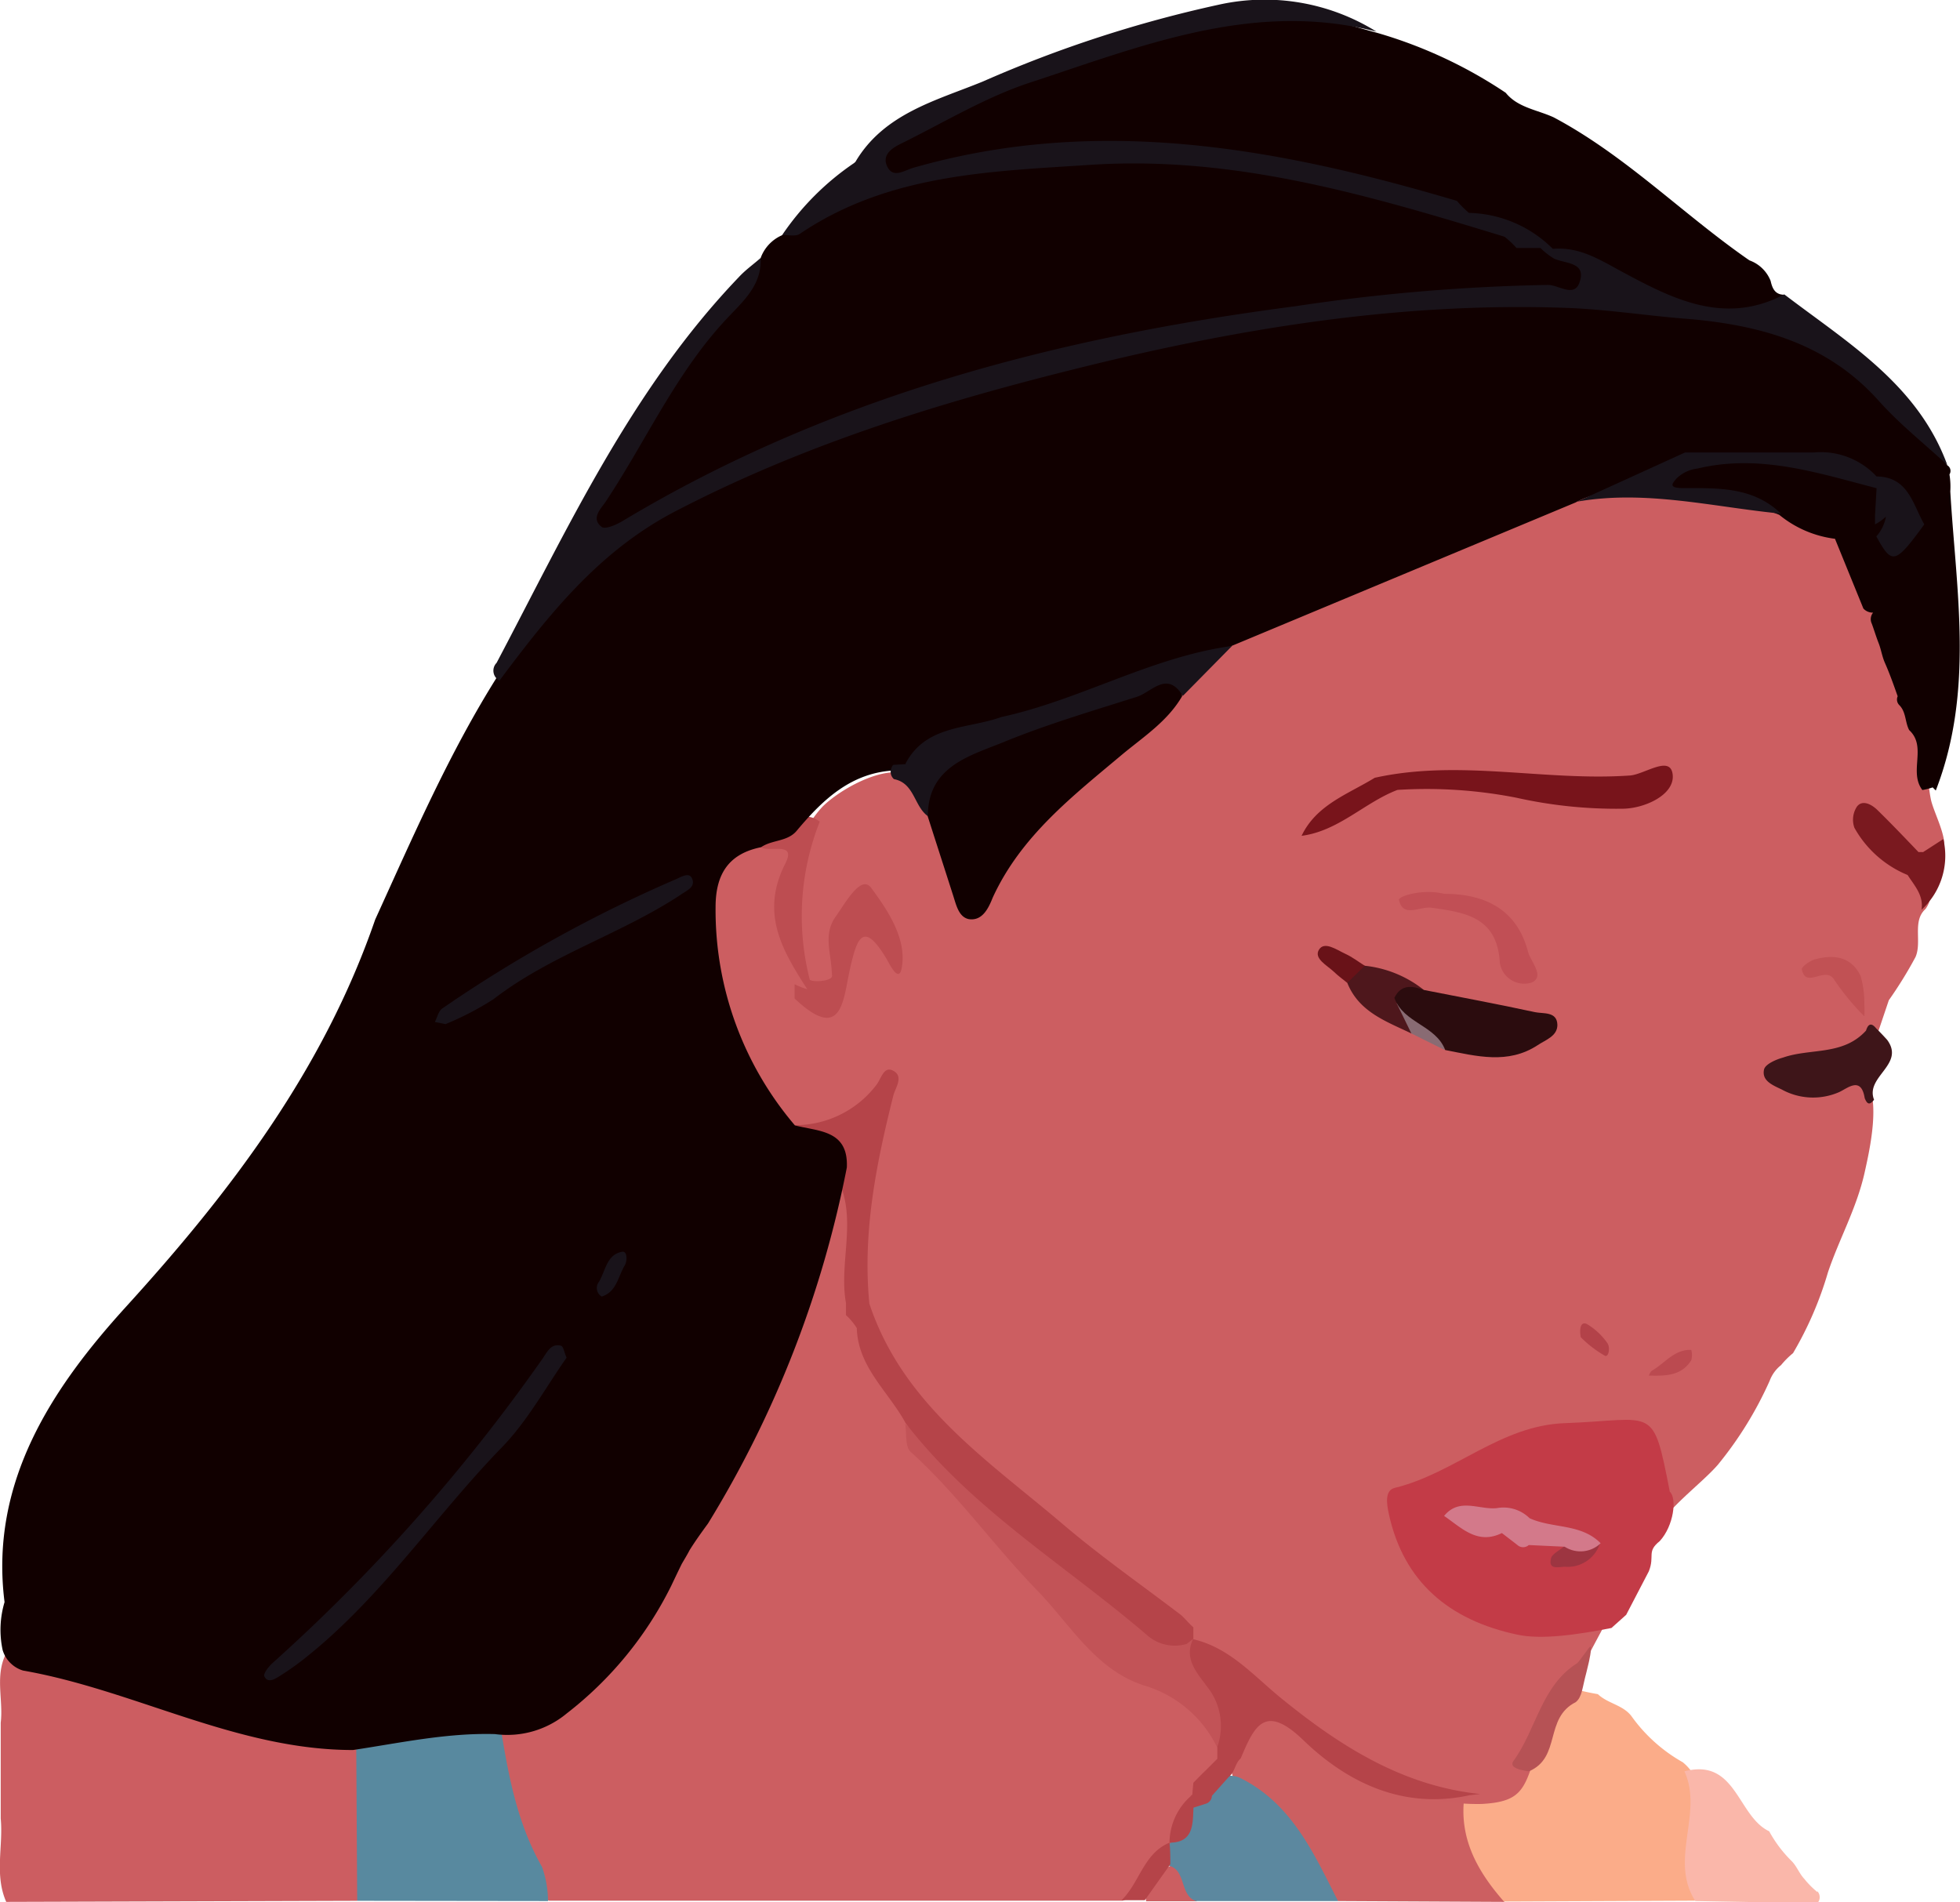 <svg xmlns="http://www.w3.org/2000/svg" viewBox="0 0 163.52 158.71"><defs></defs><title>full_2</title><g id="poca"><g id="_2" data-name="2"><path id="shoulder_left" d="M122.63,149.83l2.88,8.84-13.88-.07c-3.48-2.76-5-7.23-8.59-9.88a4,4,0,0,1-.33-2.14c2.26-4.85,2.82-5.14,6.56-2A21.34,21.34,0,0,0,122.63,149.83Z" fill="#cc5f61"/><path id="shirt_dark_left" d="M123.51,149.73a4.83,4.83,0,0,0,4-2c1-2.54,1-5.75,4.43-6.67.45.11.91.2,1.37.28.81.78,2.07.89,2.79,1.82a13.24,13.24,0,0,0,4.29,3.86,4,4,0,0,1,.88,1c1.46,3.5.49,7,.13,10.55l-15.93.07c-2.22-2.53-3.78-5.3-3.29-8.84A.8.8,0,0,1,123.51,149.73Z" fill="#fbac89"/><path id="shirt_light_left" d="M141.44,158.6c-2.22-3.45.69-7.32-.91-10.82,4.33-1.14,4.41,3.74,7.07,5l0,0a10.67,10.67,0,0,0,1.91,2.52c.44.47.64,1.1,1.11,1.54l-.06-.05a7.59,7.59,0,0,0,1.06,1.06l0-.07a.74.74,0,0,1,0,1Z" fill="#fab7aa"/><path id="shoulder_right" d="M.67,137.66c9.79,2.16,19.13,6.06,29.05,7.74a16.14,16.14,0,0,1,.08,13.18l-29.28.09c-1-2.26-.24-4.64-.46-6.95v-8C.3,141.72-.52,139.59.67,137.66Z" fill="#cc5d61"/><path id="neck" d="M102.08,144.93a8,8,0,0,0-3.84-4.35c-9.61-4.92-15.11-14-21.82-21.83-1.54-2.61-3.34-5.09-4.18-8.06a6.4,6.4,0,0,1-.75-2c-.12-.49-.21-1-.29-1.49-.31-3.19,2.33-6.9-1.68-9.44a111.76,111.76,0,0,1-12,30c-.57.52-.29,1.5-1,1.92l0,0c-.21.43-.58.75-.83,1.16a42.9,42.9,0,0,1-5.39,7.69c-2.35,2.67-4.62,5.26-8.54,5.28-.74,5.48.12,10.53,4,14.76l47.92,0a5.35,5.35,0,0,0,2.12-1.38,2.34,2.34,0,0,0-.18,1.43l4.24,0c-.78-.95,1.1-3.76-2.11-3a6.18,6.18,0,0,0-1.1.63c.39-.52.76-1.06,1.14-1.59a9.29,9.29,0,0,0,.66-1.09c.56-1.11,1-2.26,1.68-3.32.21-.36.42-.72.62-1.08s.46-.71.67-1.07c.11-.19.24-.37.35-.55a5,5,0,0,0,.48-1.23A3.89,3.89,0,0,0,102.08,144.93Z" fill="#cc5e61"/><path id="necklace_left" d="M103.55,148.37c4.27,2.17,6.07,6.29,8.08,10.23H99.78c-1.47-.49-.71-2.9-2.6-3a1.54,1.54,0,0,1,.42-1.79h0a5.75,5.75,0,0,0,1.46-2.54,1.87,1.87,0,0,1,.68-.91,7.24,7.24,0,0,0,1.18-1.29,2.82,2.82,0,0,1,1.49-.91A2,2,0,0,1,103.55,148.37Z" fill="#5c889f"/><path id="necklace_right" d="M29.8,158.58l-.08-13.18a15.77,15.77,0,0,1,12-1.56c.67,4.12,1.38,8.2,3.5,11.91a8.64,8.64,0,0,1,.5,2.85Z" fill="#58899f"/><path id="face" d="M161.08,66.64c-.29-1.51-.29-3.09-.62-4.6-.54-2.52-1.71-4.59-2.69-6.93-1.35-3.2-1-7-3.29-9.84-3.83-4.67-12.77-5.06-18.29-4.89-6.63.2-13.42,4-19.53,6.47s-13,4.59-17.82,9.44c-4.13,4.15-9,7.7-12.9,12.08-1.09,1.23-2.2,4.63-3.88,5-2.21.46-2.59-2.21-3.09-3.67-.6-1.76-1.42-4.49-3.41-5.14s-5.46,1.28-6.92,2.72a8.84,8.84,0,0,0-2.15,4,1.6,1.6,0,0,0-.16-.48c-1.13-2-4.6-.9-6,.18-4.41,3.51-1.32,13.79.94,17.9,1.4,2.54,3.73,6.11,7,5.82a6.74,6.74,0,0,0,3.65-1.54c.6-.49,1.63-2.53,2.37-2.61-3.9,5-4.36,15.87-1.74,21.37,3.21,6.71,9.46,11.48,15.16,16,4.87,3.85,9.66,7.83,14.58,11.59,4.2,3.21,8.09,7,13,9.19a18.48,18.48,0,0,0,8.33,1.8c3.19-.17,3.55-1.14,4.44-4s2.69-5,4-7.54l5.74-10.76c1.11-2.27,4.08-4.34,5.52-6a30.92,30.92,0,0,0,4.32-7,3,3,0,0,1,.95-1.31,7.08,7.08,0,0,1,1-1,29.54,29.54,0,0,0,2.91-6.73c.94-2.8,2.41-5.38,3.07-8.37.38-1.72,1.49-6.48-.15-7.93l2.16-6.41a34.67,34.67,0,0,0,2.23-3.61c.55-1.27-.29-3,.83-4,1.67-2.31-2.26-4.17-3.46-5.74,1.5.26,4.13,4,5,.72C162.41,69.69,161.29,67.72,161.08,66.64Z" fill="#cc5e61"/><path id="neck_shadow" d="M99.54,136.76c.65,1.1,1,2.58,2,3.22,3,2.05,1.84,3.86,0,5.79a9.88,9.88,0,0,0-6.07-5.15c-4.09-1.3-6.2-5.14-9-8-3.61-3.72-6.62-8-10.5-11.5-.47-.42-.32-1.54-.45-2.33q9.58,7.83,19.16,15.68A8.64,8.64,0,0,0,99.54,136.76Z" fill="#c25357"/><path id="jawline" d="M106.79,141.6c-2.23-1.83-4.22-4.14-7.23-4.84l0-1c-.37-.31-.66-.69-1-1-3.29-2.51-6.69-4.88-9.84-7.56-6.28-5.35-13.39-10-16.19-18.44-.58-5.93.57-11.66,2-17.36.16-.64.93-1.64-.07-2.1-.73-.34-.95.69-1.32,1.18a8.52,8.52,0,0,1-6.82,3.39c1.09,1.26,3.92,1.08,3.2,3.85,2.25,3.5.4,7.39,1.06,11,0,.33,0,.65,0,1a5.17,5.17,0,0,1,.9,1.08c.1,3.28,2.66,5.31,4.07,7.92,5.55,7.22,13.37,11.88,20.15,17.7a3.49,3.49,0,0,0,3.3.73l.54-.42c-.79,1.67.31,2.81,1.18,4a5.23,5.23,0,0,1,.84,5c0,.33,0,.67,0,1l-1,1h0c-.34.32-.66.66-1,1l-.09,1s-.1.05-.15.14a5.22,5.22,0,0,0-1.75,3.86c-2.17.9-2.49,3.34-4,4.8l1.94,0,2.13-3c0-.6,0-1.2-.07-1.8,2,0,1.94-1.52,2-2.92l1-.32a.72.72,0,0,0,.54-.67l1.4-1.57c.52-.39.51-1.13,1-1.55,1.14-2.69,2-4.66,5.28-1.47,3.68,3.53,8.33,5.75,13.82,4.54l.88-.1C117,149,111.75,145.65,106.79,141.6Z" fill="#b54449"/><path id="chin" d="M131.47,142c-2.66,1.34-1.2,4.63-3.92,5.78-.6-.09-1.72-.27-1.27-.89,1.91-2.63,2.3-6.25,5.31-8.14.16-.13.94-1.27,1.09-1.4.16.12-.14,1.39-.14,1.39l-.19.79C132,140.82,132,141.56,131.47,142Z" fill="#b65255"/><path id="lips" d="M139.31,124.45c-1.44-7.34-1.19-6-8.72-5.72-5.4.17-9.25,4.2-14.23,5.4-.84.21-.68,1.31-.49,2.18,1.23,5.64,5,8.86,10.74,10.07,2,.43,5,0,7.83-.56l1.23-1.1,1.89-3.63c.52-1.31-.21-1.62.91-2.52C139.64,127.3,139.92,125,139.31,124.45Z" fill="#c33b47"/><path id="lips_shadow_bottom" d="M130.5,129l3-.29a2.83,2.83,0,0,1-2.95,2c-.48,0-1.45.32-1.13-.77C129.58,129.59,130.14,129.33,130.5,129Z" fill="#9d3541"/><path id="teeth" d="M127.61,126.66a3.1,3.1,0,0,0-2.73-.84c-1.47.16-3.13-.91-4.4.65,1.46,1,2.78,2.43,4.82,1.43l1.3,1a.7.7,0,0,0,.94,0l3,.14a2.43,2.43,0,0,0,3-.29C131.89,127.08,129.52,127.54,127.61,126.66Z" fill="#d3798a"/><path id="nostril_left" d="M137.55,114.77c.08-.14.14-.34.27-.42,1.08-.61,1.86-1.79,3.28-1.73a1.64,1.64,0,0,1,0,.86c-.84,1.34-2.2,1.31-3.55,1.28Z" fill="#bb4a50"/><path id="nostril_right" d="M131.88,111.56c-.13-.73,0-1.34.51-1.1a5.48,5.48,0,0,1,1.68,1.55c.31.37.14,1.24-.17,1.1A9.36,9.36,0,0,1,131.88,111.56Z" fill="#b34249"/><path id="eye_left" d="M155.57,91.62c-.3-1.89-1.46-.8-2.15-.5a5.43,5.43,0,0,1-4.78-.23c-.78-.37-1.67-.73-1.47-1.66.1-.45,1-.84,1.59-1,2.29-.8,5-.14,6.92-2.25.18-.59.46-.67.86-.17h0c.31.3.61.62.9.94,1.53,2.07-1.85,3.06-1.09,5C156,92.19,155.79,92.17,155.57,91.62Z" fill="#3e1519"/><path id="eye_lid_top_left" d="M155.54,83.79a7.7,7.7,0,0,1,0,1,20.72,20.72,0,0,1-2.48-3c-.73-1.31-2.41.79-2.74-.94,0-.2.68-.71,1.12-.82,1.56-.41,3-.24,3.79,1.4A8.28,8.28,0,0,1,155.54,83.79Z" fill="#c15154"/><path id="brow_left" d="M162.13,70l-1.69,1.09a2.84,2.84,0,0,0-.38,0c-1.14-1.19-2.28-2.39-3.46-3.54-.44-.42-1.2-.86-1.67-.27a2,2,0,0,0-.22,1.78A9,9,0,0,0,159.15,73c.57.89,1.35,1.7,1.16,2.9A6.11,6.11,0,0,0,162.13,70Z" fill="#7a191f"/><path id="eye_line_bottom_right" d="M118.79,82.59c-.86.17-1.77.23-2.26,1.13.8.64,1.73,1.22,1.22,2.5-2.07-1-4.38-1.78-5.35-4.23-.15-1.13.15-1.79,1.46-1.42A9.49,9.49,0,0,1,118.79,82.59Z" fill="#4e171c"/><path id="eye_lashes_right" d="M113.86,80.57,112.4,82c-.38-.31-.78-.6-1.13-.94-.57-.53-1.68-1.1-1.23-1.83s1.46,0,2.15.32S113.31,80.23,113.86,80.57Z" fill="#691218"/><path id="eye_white_shadow_right" d="M117.75,86.22c-.4-.83-.81-1.67-1.22-2.5,2.46.13,4.07,1.15,4,3.88Z" fill="#896b73"/><path id="eye_right" d="M118.79,82.59c3.09.61,6.18,1.18,9.26,1.85.7.15,1.86-.08,1.88,1.07,0,.94-1,1.25-1.65,1.69-2.48,1.62-5.1.91-7.71.4-.78-2.07-3.49-2.24-4.24-4.35C116.9,82.09,117.82,82.24,118.79,82.59Z" fill="#2b0c0e"/><path id="eye_lid_top_right" d="M120.48,74.57c3,0,6,1,7,4.83.23.85,1.43,2.06.31,2.57a2.06,2.06,0,0,1-2.66-1.63c-.21-3.82-2.84-4.21-5.71-4.61-.95-.14-2.38.89-2.71-.67C116.69,74.78,118.66,74.12,120.48,74.57Z" fill="#c14f55"/><path id="brow_right" d="M139.55,64.63c-.18-1.69-2.37,0-3.59.07-7.09.49-14.2-1.38-21.27.19-2.23,1.37-4.86,2.24-6.1,4.84,3.09-.4,5.25-2.78,8-3.83a38.89,38.89,0,0,1,9.91.65,38.29,38.29,0,0,0,8.87.92C137.2,67.46,139.73,66.31,139.55,64.63Z" fill="#78141b"/><path id="ear_curve_right" d="M69.42,81.41c0,.45-1.57.56-1.86.33a21.42,21.42,0,0,1,.83-13.19,2,2,0,0,0-2.81.32L63.5,70.69c.73.45,3-.54,2,1.39-2.09,4.14-.21,7.25,1.85,10.45a6.47,6.47,0,0,1-1.06-.42c0,.4,0,.8,0,1.19,4,3.77,4.05.08,4.62-2.45S72,76.67,74,80.06c.21.37,1,2,1.23.69.45-2.46-1.22-4.87-2.55-6.68-.84-1.13-2.13,1.23-2.94,2.37-1,1.38-.5,2.77-.37,4.3Z" fill="#bd4d51"/><path id="hair" d="M162.71,41a6.26,6.26,0,0,0-.07-1.42.54.54,0,0,0-.18-.76c-3.91-5.49-8.33-10.4-14.75-12.31.68-.21,1.17-.76,1.15-1.92l0,0c-.77,0-1-.53-1.14-1.16a3,3,0,0,0-1.77-1.71c-5.55-3.84-10.32-8.74-16.33-11.93-1.37-.63-3-.81-4-2.05a38.45,38.45,0,0,0-10.73-5C111,1.7,107.13.19,103.12,1.05A104.23,104.23,0,0,0,76,10.6c-1.42.75-3.46,1.45-2.67,3.53a1.75,1.75,0,0,0,.66.93,39.89,39.89,0,0,0-8.78,4.58,3.29,3.29,0,0,0-1.77,1.94A148,148,0,0,0,49.88,41.14c-.59,1-1.35,2.11-.5,3.21a1.42,1.42,0,0,0,1.19.65,31.88,31.88,0,0,0-9,11.32c-4.09,6.47-7.11,13.47-10.27,20.4-4.31,12.5-12,22.65-20.85,32.37-6,6.61-11.35,14.5-10.07,24.57a8.05,8.05,0,0,0-.16,4,2.55,2.55,0,0,0,1.7,1.71C11.23,141,19.74,146,29.45,146c3.92-.59,7.82-1.44,11.83-1.33a7.76,7.76,0,0,0,6-1.72A30.67,30.67,0,0,0,56,132.3c.29-.61.58-1.22.88-1.83.22-.38.45-.75.65-1.14.48-.77,1-1.49,1.54-2.23A89.35,89.35,0,0,0,70.65,97.4c.14-3.13-2.35-3-4.33-3.51A27.69,27.69,0,0,1,59.7,75.68c0-2.72,1.06-4.45,3.8-5,.92-.64,2.23-.44,3-1.41,2.18-2.6,4.58-4.87,8.26-5A2.09,2.09,0,0,0,76,63.79a8.17,8.17,0,0,1,8.36-3.24l.24,0-3,1c-2.73,1-5.68,2.55-4.2,6.56.7,2.19,1.41,4.38,2.11,6.57.26.79.46,1.82,1.31,2,1.15.18,1.66-.94,2-1.79,2.36-5.15,6.68-8.48,10.87-12,1.77-1.46,3.73-2.74,4.93-4.8,0-1.24-.35-1.68-1-1.74q2.57-1.12,5.06-2.43l28.77-12c1.81-1,3.91-1,5.82-1.64-.11.68.74,1,2.11,1a23.57,23.57,0,0,1,9.06,1.67,9.11,9.11,0,0,0,4.65,2l2.37,5.82a1.06,1.06,0,0,0,.81.34.86.86,0,0,0-.11.92c.2.54.36,1.09.57,1.62s.29,1.13.53,1.66c.4.91.73,1.84,1.06,2.78a.66.66,0,0,0,.15.75c.56.58.46,1.41.81,2.07,1.51,1.39-.06,3.47,1.1,5v0a5.17,5.17,0,0,0,.86-.22v0l.26.26C164.72,57.65,163.2,49.29,162.71,41Z" fill="#110000"/><path id="hair_lines" d="M57.74,73.29c.31.75-.47,1-1,1.39-5,3.28-10.8,5-15.57,8.68a24.61,24.61,0,0,1-4,2.08l-.89-.18c.2-.38.3-.9.61-1.12A114,114,0,0,1,56.44,73.33C56.89,73.13,57.5,72.75,57.74,73.29Zm98.93-39.93c1.77,2,3.85,3.63,5.79,5.43-2.46-6.72-8.32-10.2-13.6-14.23-5.1,2.7-9.6.23-13.85-2.06-1.82-1-3.39-1.91-5.46-1.74a10.23,10.23,0,0,0-7-3,8.57,8.57,0,0,1-1-1C106.64,12.34,91.64,9.57,76.19,14c-.75.22-1.67.9-2.16-.09s.39-1.56,1.15-1.93c3.55-1.75,7-3.85,10.72-5.08C95.27,3.83,104.61,0,114.84,2.64A17.64,17.64,0,0,0,101.69.39,103.57,103.57,0,0,0,82,6.8c-3.85,1.58-8.24,2.65-10.63,6.7l-.11.1a22.46,22.46,0,0,0-6,6c.5,0,1.12.15,1.47-.09,7.38-5,15.89-5.21,24.29-5.76,12-.78,23.25,2.56,34.5,6a7.75,7.75,0,0,1,1,.94l2,0a5.87,5.87,0,0,0,1.14.89c1,.44,2.72.29,2.11,2-.45,1.26-1.72.19-2.63.19a160.14,160.14,0,0,0-21.08,1.78c-19.8,2.58-38.8,7.52-56.09,17.9-.53.32-1.47.74-1.77.51-.94-.71-.05-1.53.34-2.12,3.38-5.09,5.86-10.75,10.11-15.27,1.31-1.4,2.93-2.78,2.81-5.05-.61.54-1.27,1-1.83,1.61-8.94,9.34-14.27,20.94-20.2,32.17a.93.93,0,0,0,.24,1.48c4.06-5.43,8.2-10.68,14.44-14,10.48-5.49,21.62-9,33-11.85,13.67-3.45,27.49-5.76,41.65-5.24,3.46.13,6.9.69,10.35.94C147.06,27.18,152.47,28.72,156.67,33.36Zm-.11,6.39a6.36,6.36,0,0,0-5.26-2c-3.57,0-7.15,0-10.72,0l-9,4.1c5.74-1,11.34.45,17,1-2.31-2.24-5.25-2.13-8.15-2.13-1.29,0-.9-.4-.57-.79a3,3,0,0,1,1.76-.84c5.19-1.24,10,.36,14.94,1.64L156.43,43v.75a4.11,4.11,0,0,0,.91-.65,3.33,3.33,0,0,1-.8,1.65c1.31,2.4,1.57,2.33,4-1C159.58,42.07,159.21,39.78,156.56,39.75Zm-81,24-1,.06c-.08,0-.16.14-.23.4a.8.8,0,0,0,.25.79c1.72.33,1.67,2.26,2.83,3.09,0-4.1,3.4-5,6.2-6.13,3.66-1.51,7.47-2.63,11.25-3.83,1.22-.39,2.52-2.22,3.82-.07l4.11-4.17c-6.74.92-12.66,4.5-19.25,5.93C80.75,60.83,77.24,60.45,75.54,63.72ZM46.8,112.27c-.78-.2-1.1.42-1.48,1a148.88,148.88,0,0,1-22.6,25.49c-.32.29-.77.88-.67,1.09.29.61.88.23,1.25,0a22.75,22.75,0,0,0,2.4-1.72c6.21-5,10.64-11.68,16.15-17.36,2.15-2.2,3.66-5,5.42-7.5C47.06,112.79,47,112.31,46.8,112.27Zm5.31-6.68c-.55.92-.66,2.18-1.91,2.58a.83.83,0,0,1-.23-1.23c.55-.92.65-2.29,1.94-2.51C52.33,104.36,52.36,105.18,52.11,105.59Z" fill="#19131a"/></g></g></svg>
